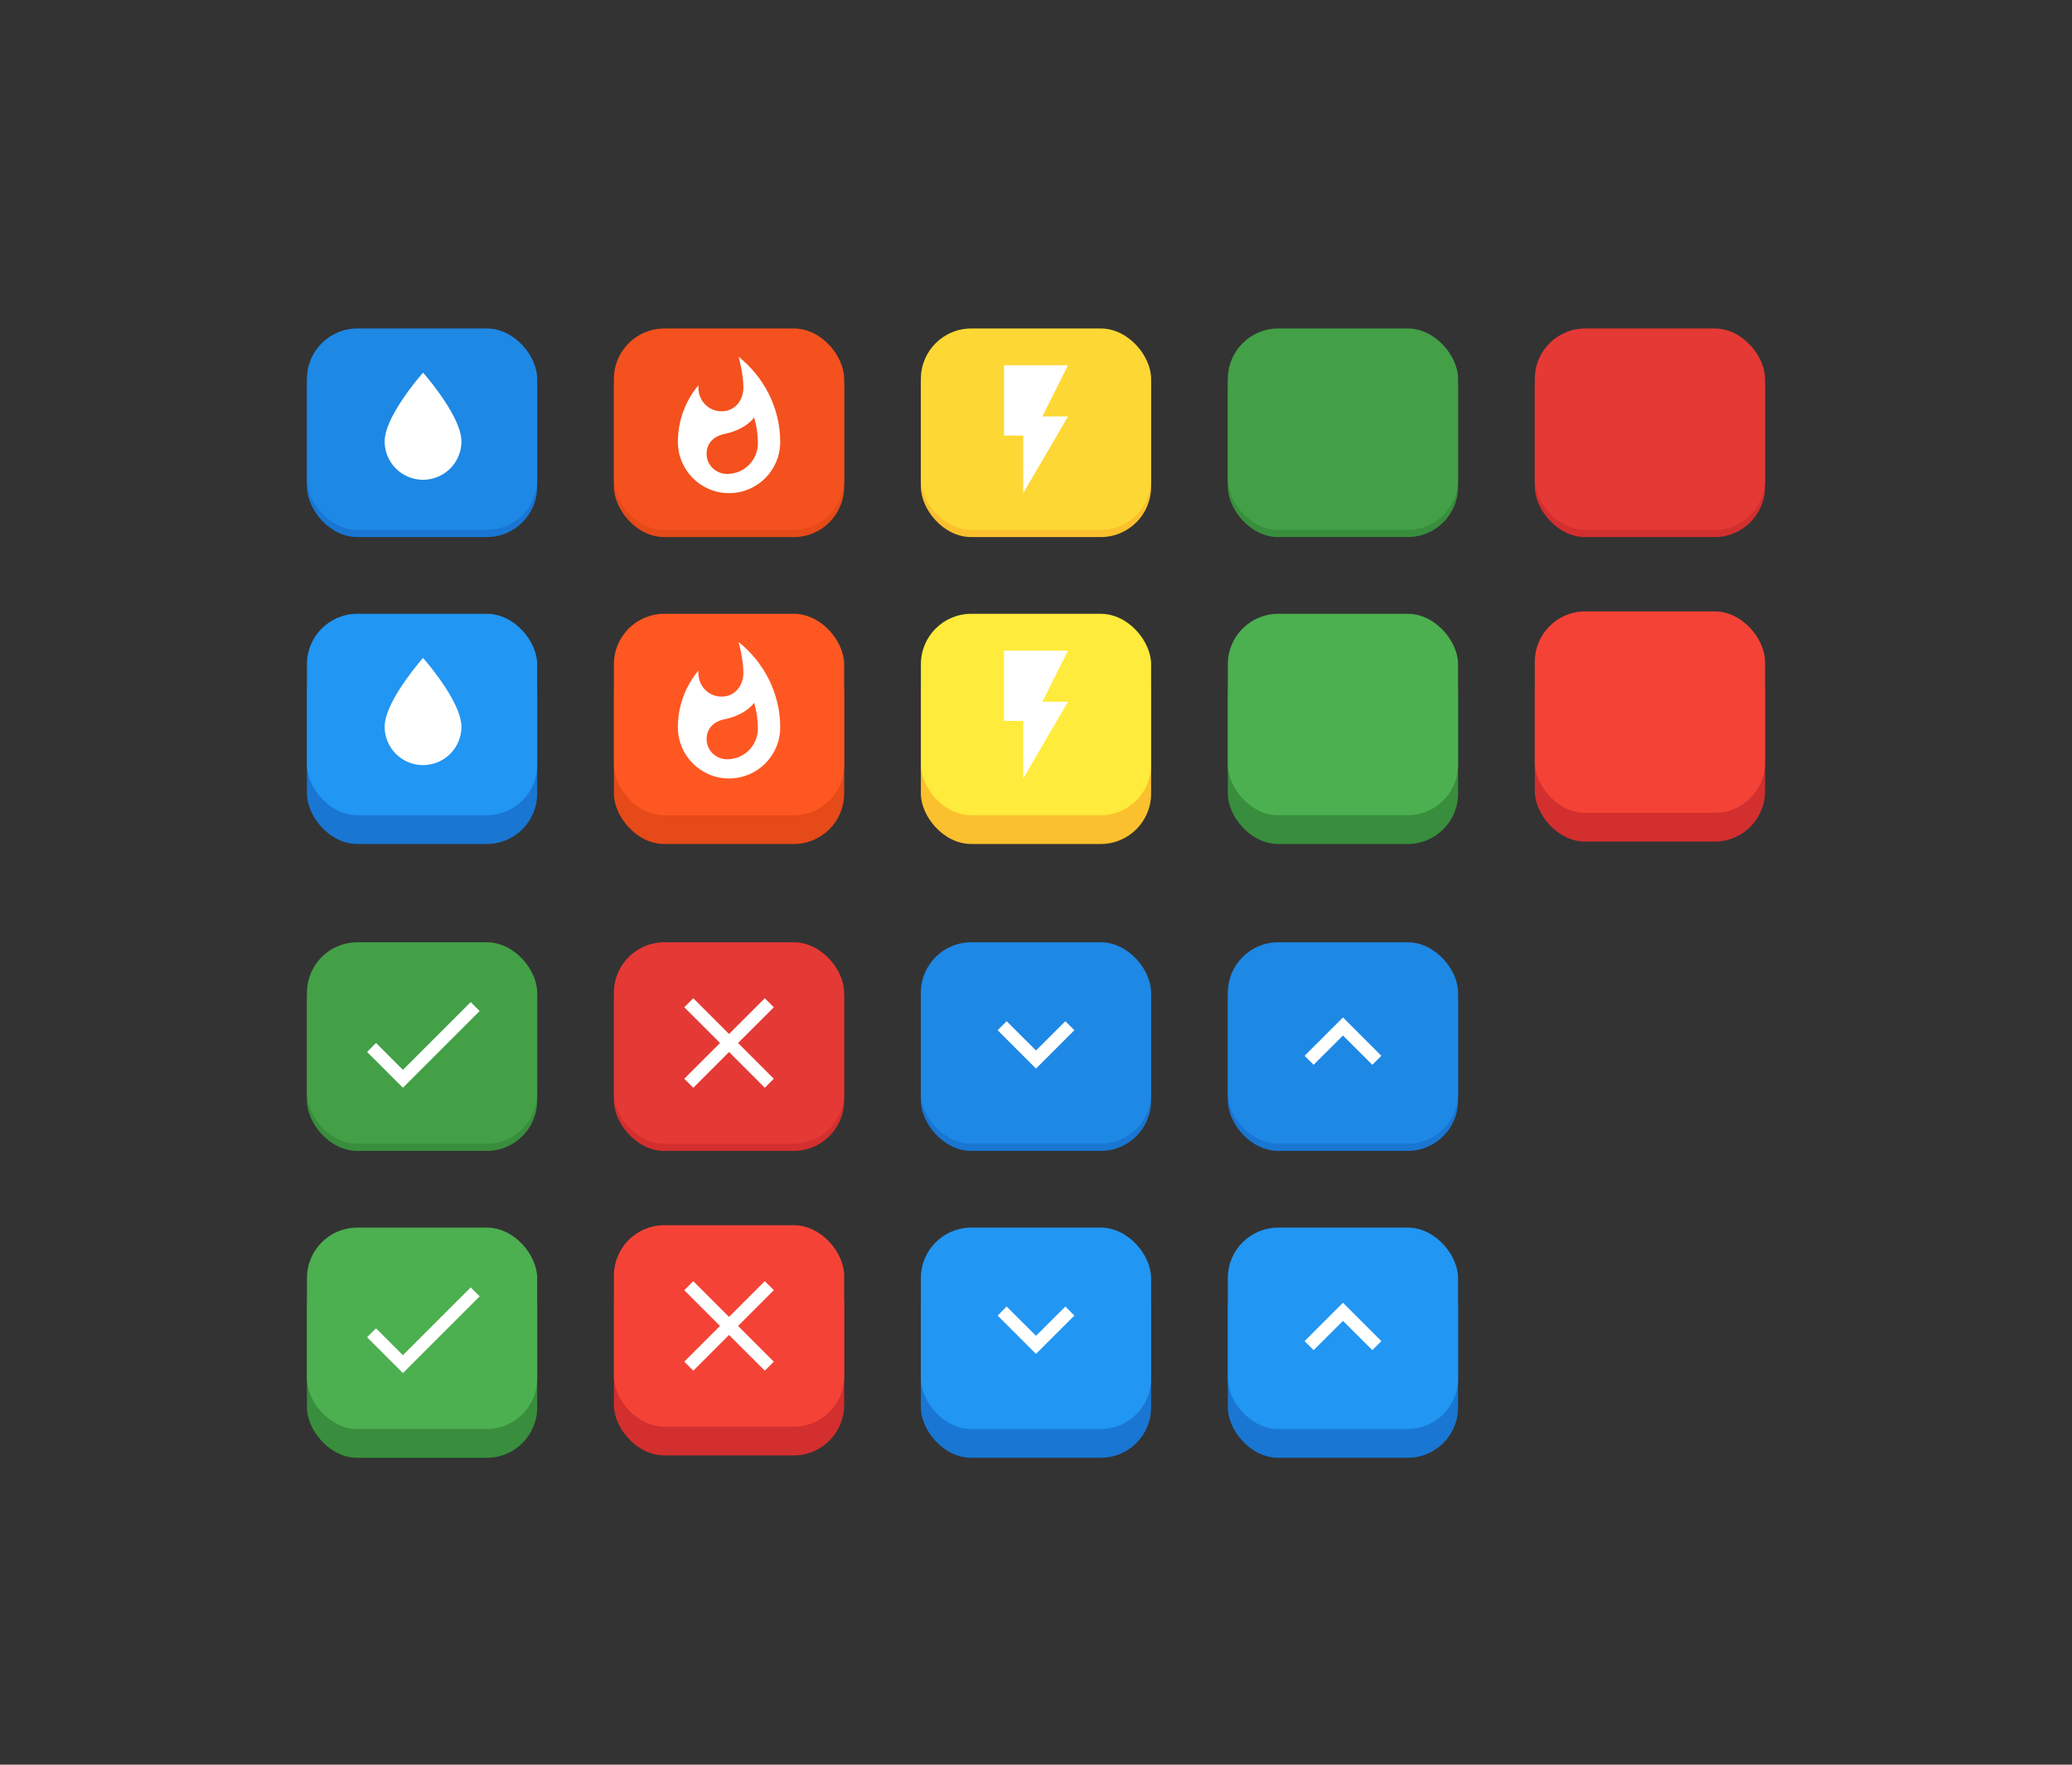 <?xml version="1.0" encoding="UTF-8" standalone="no"?>
<!-- Created with Inkscape (http://www.inkscape.org/) -->

<svg
   xmlns:dc="http://purl.org/dc/elements/1.1/"
   xmlns:cc="http://creativecommons.org/ns#"
   xmlns:rdf="http://www.w3.org/1999/02/22-rdf-syntax-ns#"
   xmlns:svg="http://www.w3.org/2000/svg"
   xmlns="http://www.w3.org/2000/svg"
   xmlns:sodipodi="http://sodipodi.sourceforge.net/DTD/sodipodi-0.dtd"
   xmlns:inkscape="http://www.inkscape.org/namespaces/inkscape"
   width="864"
   height="736"
   viewBox="0 0 864 736"
   version="1.1"
   id="svg8"
   inkscape:version="0.92.1 r15371"
   sodipodi:docname="UI.svg">
  <rect x="0" y="0" width="864" height="736" fill="#333333" stroke="none"/>
  <defs
     id="defs2" />
  <sodipodi:namedview
     id="base"
     pagecolor="#ffffff"
     bordercolor="#666666"
     borderopacity="1.0"
     inkscape:pageopacity="0.0"
     inkscape:pageshadow="2"
     inkscape:zoom="1.4281695"
     inkscape:cx="218.28572"
     inkscape:cy="444.91201"
     inkscape:document-units="px"
     inkscape:current-layer="layer1"
     showgrid="true"
     inkscape:window-width="1280"
     inkscape:window-height="1000"
     inkscape:window-x="0"
     inkscape:window-y="24"
     inkscape:window-maximized="1"
     units="px"
     fit-margin-top="128"
     fit-margin-left="128"
     fit-margin-right="128"
     fit-margin-bottom="128"
     inkscape:pagecheckerboard="false"
     inkscape:showpageshadow="true"
     showborder="true"
     borderlayer="false"
     objecttolerance="20"
     guidetolerance="10000"
     inkscape:snap-grids="true"
     inkscape:snap-to-guides="true"
     inkscape:snap-bbox="false"
     inkscape:bbox-paths="true"
     inkscape:bbox-nodes="true"
     inkscape:snap-bbox-edge-midpoints="true"
     inkscape:snap-bbox-midpoints="true">
    <inkscape:grid
       type="xygrid"
       id="grid3683"
       color="#86deff"
       opacity="0.125"
       empcolor="#000000"
       empopacity="0.251"
       spacingx="8"
       spacingy="8"
       empspacing="4"
       originx="-512"
       originy="128" />
  </sodipodi:namedview>
  <g
     inkscape:label="Capa 1"
     inkscape:groupmode="layer"
     id="layer1"
     transform="translate(-551.133,-1112.5)">
    <g
       id="g4923"
       transform="translate(640,-256)">
      <rect
         style="opacity:1;fill:#388e3c;fill-opacity:1;stroke:none;stroke-width:7.156;stroke-miterlimit:4;stroke-dasharray:none;stroke-opacity:1"
         id="rect4537"
         width="96"
         height="84"
         x="423.133"
         y="1636.5"
         ry="21" />
      <rect
         ry="21"
         y="1624.5"
         x="423.133"
         height="84"
         width="96"
         id="rect4539"
         style="opacity:1;fill:#4caf50;fill-opacity:1;stroke:none;stroke-width:7.156;stroke-miterlimit:4;stroke-dasharray:none;stroke-opacity:1" />
      <rect
         style="opacity:1;fill:#1e88e5;fill-opacity:0;stroke:none;stroke-width:7.65;stroke-miterlimit:4;stroke-dasharray:none;stroke-opacity:1"
         id="rect4541"
         width="96"
         height="96"
         x="423.133"
         y="1624.5"
         ry="0" />
    </g>
    <g
       id="g4928"
       transform="translate(640,-256)">
      <rect
         ry="21"
         y="1635.5"
         x="551.133"
         height="84"
         width="96"
         id="rect4543"
         style="opacity:1;fill:#d32f2f;fill-opacity:1;stroke:none;stroke-width:7.156;stroke-miterlimit:4;stroke-dasharray:none;stroke-opacity:1" />
      <rect
         style="opacity:1;fill:#f44336;fill-opacity:1;stroke:none;stroke-width:7.156;stroke-miterlimit:4;stroke-dasharray:none;stroke-opacity:1"
         id="rect4545"
         width="96"
         height="84"
         x="551.133"
         y="1623.5"
         ry="21" />
      <rect
         ry="0"
         y="1623.5"
         x="551.133"
         height="96"
         width="96"
         id="rect4547"
         style="opacity:1;fill:#1e88e5;fill-opacity:0;stroke:none;stroke-width:7.65;stroke-miterlimit:4;stroke-dasharray:none;stroke-opacity:1" />
    </g>
    <g
       id="g4873"
       transform="translate(640,-128)">
      <rect
         inkscape:export-ydpi="144"
         inkscape:export-xdpi="144"
         inkscape:export-filename="/home/mateo/Escritorio/robolve/res/sprites/ui/mediumButtons/greenBtnDM.png"
         ry="21"
         y="1380.5"
         x="423.133"
         height="84"
         width="96"
         id="rect4662-1"
         style="opacity:1;fill:#388e3c;fill-opacity:1;stroke:none;stroke-width:7.156;stroke-miterlimit:4;stroke-dasharray:none;stroke-opacity:1" />
      <rect
         inkscape:export-ydpi="144"
         inkscape:export-xdpi="144"
         inkscape:export-filename="/home/mateo/Escritorio/robolve/res/sprites/ui/mediumButtons/greenBtnDM.png"
         style="opacity:1;fill:#43a047;fill-opacity:1;stroke:none;stroke-width:7.156;stroke-miterlimit:4;stroke-dasharray:none;stroke-opacity:1"
         id="rect4664-2"
         width="96"
         height="84"
         x="423.133"
         y="1377.5"
         ry="21" />
      <rect
         inkscape:export-ydpi="144"
         inkscape:export-xdpi="144"
         inkscape:export-filename="/home/mateo/Escritorio/robolve/res/sprites/ui/mediumButtons/greenBtnDM.png"
         ry="0"
         y="1368.5"
         x="423.133"
         height="96"
         width="96"
         id="rect4666-7"
         style="opacity:1;fill:#1e88e5;fill-opacity:0;stroke:none;stroke-width:7.65;stroke-miterlimit:4;stroke-dasharray:none;stroke-opacity:1" />
    </g>
    <g
       id="g4868"
       transform="translate(640,-128)">
      <rect
         style="opacity:1;fill:#d32f2f;fill-opacity:1;stroke:none;stroke-width:7.156;stroke-miterlimit:4;stroke-dasharray:none;stroke-opacity:1"
         id="rect4670-0"
         width="96"
         height="84"
         x="551.133"
         y="1380.5"
         ry="21" />
      <rect
         ry="21"
         y="1377.5"
         x="551.133"
         height="84"
         width="96"
         id="rect4672-9"
         style="opacity:1;fill:#e53935;fill-opacity:1;stroke:none;stroke-width:7.156;stroke-miterlimit:4;stroke-dasharray:none;stroke-opacity:1" />
      <rect
         style="opacity:1;fill:#1e88e5;fill-opacity:0;stroke:none;stroke-width:7.65;stroke-miterlimit:4;stroke-dasharray:none;stroke-opacity:1"
         id="rect4674-3"
         width="96"
         height="96"
         x="551.133"
         y="1368.5"
         ry="0" />
    </g>
    <g
       id="g5243"
       inkscape:export-filename="/home/mateo/Escritorio/robolve/res/sprites/ui/mediumButtons/okBtnM.png"
       inkscape:export-xdpi="96"
       inkscape:export-ydpi="96">
      <g
         transform="translate(256)"
         id="g5064">
        <rect
           style="opacity:1;fill:#388e3c;fill-opacity:1;stroke:none;stroke-width:7.156;stroke-miterlimit:4;stroke-dasharray:none;stroke-opacity:1"
           id="rect5058"
           width="96"
           height="84"
           x="423.133"
           y="1636.5"
           ry="21" />
        <rect
           ry="21"
           y="1624.5"
           x="423.133"
           height="84"
           width="96"
           id="rect5060"
           style="opacity:1;fill:#4caf50;fill-opacity:1;stroke:none;stroke-width:7.156;stroke-miterlimit:4;stroke-dasharray:none;stroke-opacity:1" />
        <rect
           style="opacity:1;fill:#1e88e5;fill-opacity:0;stroke:none;stroke-width:7.65;stroke-miterlimit:4;stroke-dasharray:none;stroke-opacity:1"
           id="rect5062"
           width="96"
           height="96"
           x="423.133"
           y="1624.5"
           ry="0" />
      </g>
      <g
         transform="matrix(2.667,0,0,2.667,695.133,1634.5)"
         id="g4944"
         style="fill:#000000">
        <path
           style="fill:none"
           inkscape:connector-curvature="0"
           d="M 0,0 H 24 V 24 H 0 Z"
           id="path4930" />
        <path
           style="fill:#ffffff;fill-opacity:1"
           inkscape:connector-curvature="0"
           d="M 9,16.2 4.8,12 3.4,13.4 9,19 21,7 19.6,5.6 Z"
           id="path4932" />
      </g>
    </g>
    <g
       id="g5270">
      <g
         inkscape:export-ydpi="96"
         inkscape:export-xdpi="96"
         inkscape:export-filename="/home/mateo/Escritorio/robolve/res/sprites/ui/mediumButtons/cancelBtnM.png"
         transform="translate(256)"
         id="g5072">
        <rect
           ry="21"
           y="1635.5"
           x="551.133"
           height="84"
           width="96"
           id="rect5066"
           style="opacity:1;fill:#d32f2f;fill-opacity:1;stroke:none;stroke-width:7.156;stroke-miterlimit:4;stroke-dasharray:none;stroke-opacity:1" />
        <rect
           style="opacity:1;fill:#f44336;fill-opacity:1;stroke:none;stroke-width:7.156;stroke-miterlimit:4;stroke-dasharray:none;stroke-opacity:1"
           id="rect5068"
           width="96"
           height="84"
           x="551.133"
           y="1623.5"
           ry="21" />
        <rect
           ry="0"
           y="1623.5"
           x="551.133"
           height="96"
           width="96"
           id="rect5070"
           style="opacity:1;fill:#1e88e5;fill-opacity:0;stroke:none;stroke-width:7.65;stroke-miterlimit:4;stroke-dasharray:none;stroke-opacity:1" />
      </g>
      <g
         transform="matrix(2.667,0,0,2.667,823.133,1633.5)"
         id="g4960"
         style="fill:#000000">
        <path
           style="fill:#ffffff;fill-opacity:1"
           inkscape:connector-curvature="0"
           d="M 19,6.41 17.59,5 12,10.59 6.41,5 5,6.41 10.59,12 5,17.59 6.41,19 12,13.41 17.59,19 19,17.59 13.41,12 Z"
           id="path4946" />
        <path
           style="fill:none"
           inkscape:connector-curvature="0"
           d="M 0,0 H 24 V 24 H 0 Z"
           id="path4948" />
      </g>
    </g>
    <g
       id="g5252">
      <g
         inkscape:export-ydpi="96"
         inkscape:export-xdpi="96"
         inkscape:export-filename="/home/mateo/Escritorio/robolve/res/sprites/ui/mediumButtons/okBtnDM.png"
         id="g5080"
         transform="translate(256,128)">
        <rect
           inkscape:export-ydpi="144"
           inkscape:export-xdpi="144"
           inkscape:export-filename="/home/mateo/Escritorio/robolve/res/sprites/ui/mediumButtons/greenBtnDM.png"
           ry="21"
           y="1380.5"
           x="423.133"
           height="84"
           width="96"
           id="rect5074"
           style="opacity:1;fill:#388e3c;fill-opacity:1;stroke:none;stroke-width:7.156;stroke-miterlimit:4;stroke-dasharray:none;stroke-opacity:1" />
        <rect
           inkscape:export-ydpi="144"
           inkscape:export-xdpi="144"
           inkscape:export-filename="/home/mateo/Escritorio/robolve/res/sprites/ui/mediumButtons/greenBtnDM.png"
           style="opacity:1;fill:#43a047;fill-opacity:1;stroke:none;stroke-width:7.156;stroke-miterlimit:4;stroke-dasharray:none;stroke-opacity:1"
           id="rect5076"
           width="96"
           height="84"
           x="423.133"
           y="1377.5"
           ry="21" />
        <rect
           inkscape:export-ydpi="144"
           inkscape:export-xdpi="144"
           inkscape:export-filename="/home/mateo/Escritorio/robolve/res/sprites/ui/mediumButtons/greenBtnDM.png"
           ry="0"
           y="1368.5"
           x="423.133"
           height="96"
           width="96"
           id="rect5078"
           style="opacity:1;fill:#1e88e5;fill-opacity:0;stroke:none;stroke-width:7.65;stroke-miterlimit:4;stroke-dasharray:none;stroke-opacity:1" />
      </g>
      <g
         style="fill:#000000"
         id="g5106"
         transform="matrix(2.667,0,0,2.667,695.133,1515.5)">
        <path
           id="path5102"
           d="M 0,0 H 24 V 24 H 0 Z"
           inkscape:connector-curvature="0"
           style="fill:none" />
        <path
           id="path5104"
           d="M 9,16.2 4.8,12 3.4,13.4 9,19 21,7 19.6,5.6 Z"
           inkscape:connector-curvature="0"
           style="fill:#ffffff;fill-opacity:1" />
      </g>
    </g>
    <g
       id="g5261">
      <g
         inkscape:export-ydpi="96"
         inkscape:export-xdpi="96"
         inkscape:export-filename="/home/mateo/Escritorio/robolve/res/sprites/ui/mediumButtons/cancelBtnDM.png"
         id="g5088"
         transform="translate(256,128)">
        <rect
           style="opacity:1;fill:#d32f2f;fill-opacity:1;stroke:none;stroke-width:7.156;stroke-miterlimit:4;stroke-dasharray:none;stroke-opacity:1"
           id="rect5082"
           width="96"
           height="84"
           x="551.133"
           y="1380.5"
           ry="21" />
        <rect
           ry="21"
           y="1377.5"
           x="551.133"
           height="84"
           width="96"
           id="rect5084"
           style="opacity:1;fill:#e53935;fill-opacity:1;stroke:none;stroke-width:7.156;stroke-miterlimit:4;stroke-dasharray:none;stroke-opacity:1" />
        <rect
           style="opacity:1;fill:#1e88e5;fill-opacity:0;stroke:none;stroke-width:7.65;stroke-miterlimit:4;stroke-dasharray:none;stroke-opacity:1"
           id="rect5086"
           width="96"
           height="96"
           x="551.133"
           y="1368.5"
           ry="0" />
      </g>
      <g
         style="fill:#000000"
         id="g5118"
         transform="matrix(2.667,0,0,2.667,823.133,1515.5)">
        <path
           id="path5114"
           d="M 19,6.41 17.59,5 12,10.59 6.41,5 5,6.41 10.59,12 5,17.59 6.41,19 12,13.41 17.59,19 19,17.59 13.41,12 Z"
           inkscape:connector-curvature="0"
           style="fill:#ffffff;fill-opacity:1" />
        <path
           id="path5116"
           d="M 0,0 H 24 V 24 H 0 Z"
           inkscape:connector-curvature="0"
           style="fill:none" />
      </g>
    </g>
    <g
       id="g5306"
       inkscape:export-filename="/home/mateo/Escritorio/robolve/res/sprites/ui/mediumButtons/plusBtnM.png"
       inkscape:export-xdpi="96"
       inkscape:export-ydpi="96">
      <g
         inkscape:export-ydpi="96"
         inkscape:export-xdpi="96"
         inkscape:export-filename="/home/mateo/Escritorio/robolve/res/sprites/ui/mediumButtons/blueBtnM.png"
         id="g5142"
         transform="translate(1024)">
        <rect
           style="opacity:1;fill:#1976d2;fill-opacity:1;stroke:none;stroke-width:7.156;stroke-miterlimit:4;stroke-dasharray:none;stroke-opacity:1"
           id="rect5136"
           width="96"
           height="84"
           x="39.133"
           y="1636.5"
           ry="21" />
        <rect
           ry="21"
           y="1624.5"
           x="39.133"
           height="84"
           width="96"
           id="rect5138"
           style="opacity:1;fill:#2196f3;fill-opacity:1;stroke:none;stroke-width:7.156;stroke-miterlimit:4;stroke-dasharray:none;stroke-opacity:1" />
        <rect
           style="opacity:1;fill:#1e88e5;fill-opacity:0;stroke:none;stroke-width:7.65;stroke-miterlimit:4;stroke-dasharray:none;stroke-opacity:1"
           id="rect5140"
           width="96"
           height="96"
           x="39.133"
           y="1624.5"
           ry="0" />
      </g>
      <g
         transform="matrix(2.667,0,0,2.667,1079.133,1634.5)"
         id="g5008"
         style="fill:#000000">
        <path
           style="fill:#ffffff;fill-opacity:1"
           inkscape:connector-curvature="0"
           d="M 7.41,15.41 12,10.83 16.59,15.41 18,14 12,8 6,14 Z"
           id="path4994" />
        <path
           style="fill:none"
           inkscape:connector-curvature="0"
           d="M 0,0 H 24 V 24 H 0 Z"
           id="path4996" />
      </g>
    </g>
    <g
       id="g5279"
       inkscape:export-filename="/home/mateo/Escritorio/robolve/res/sprites/ui/mediumButtons/minusBtnM.png"
       inkscape:export-xdpi="96"
       inkscape:export-ydpi="96">
      <g
         transform="translate(896)"
         id="g5126"
         inkscape:export-filename="/home/mateo/Escritorio/robolve/res/sprites/ui/mediumButtons/minusBtnM.png"
         inkscape:export-xdpi="96"
         inkscape:export-ydpi="96">
        <rect
           ry="21"
           y="1636.5"
           x="39.133"
           height="84"
           width="96"
           id="rect5120"
           style="opacity:1;fill:#1976d2;fill-opacity:1;stroke:none;stroke-width:7.156;stroke-miterlimit:4;stroke-dasharray:none;stroke-opacity:1" />
        <rect
           style="opacity:1;fill:#2196f3;fill-opacity:1;stroke:none;stroke-width:7.156;stroke-miterlimit:4;stroke-dasharray:none;stroke-opacity:1"
           id="rect5122"
           width="96"
           height="84"
           x="39.133"
           y="1624.5"
           ry="21" />
        <rect
           ry="0"
           y="1624.5"
           x="39.133"
           height="96"
           width="96"
           id="rect5124"
           style="opacity:1;fill:#1e88e5;fill-opacity:0;stroke:none;stroke-width:7.65;stroke-miterlimit:4;stroke-dasharray:none;stroke-opacity:1" />
      </g>
      <g
         transform="matrix(2.667,0,0,2.667,951.133,1636.5)"
         id="g5024"
         style="fill:#000000">
        <path
           style="fill:#ffffff;fill-opacity:1"
           inkscape:connector-curvature="0"
           d="M 7.41,7.84 12,12.42 16.59,7.84 18,9.25 l -6,6 -6,-6 z"
           id="path5010" />
        <path
           style="fill:none"
           inkscape:connector-curvature="0"
           d="m 0,-0.75 h 24 v 24 H 0 Z"
           id="path5012" />
      </g>
    </g>
    <g
       id="g5288"
       inkscape:export-filename="/home/mateo/Escritorio/robolve/res/sprites/ui/mediumButtons/minusBtnDM.png"
       inkscape:export-xdpi="96"
       inkscape:export-ydpi="96">
      <g
         id="g5134"
         transform="translate(896,128)"
         inkscape:export-filename="/home/mateo/Escritorio/robolve/res/sprites/ui/mediumButtons/blueBtnDM.png"
         inkscape:export-xdpi="96"
         inkscape:export-ydpi="96">
        <rect
           style="opacity:1;fill:#1976d2;fill-opacity:1;stroke:none;stroke-width:7.156;stroke-miterlimit:4;stroke-dasharray:none;stroke-opacity:1"
           id="rect5128"
           width="96"
           height="84"
           x="39.133"
           y="1380.5"
           ry="21" />
        <rect
           ry="21"
           y="1377.5"
           x="39.133"
           height="84"
           width="96"
           id="rect5130"
           style="opacity:1;fill:#1e88e5;fill-opacity:1;stroke:none;stroke-width:7.156;stroke-miterlimit:4;stroke-dasharray:none;stroke-opacity:1" />
        <rect
           style="opacity:1;fill:#1e88e5;fill-opacity:0;stroke:none;stroke-width:7.65;stroke-miterlimit:4;stroke-dasharray:none;stroke-opacity:1"
           id="rect5132"
           width="96"
           height="96"
           x="39.133"
           y="1368.5"
           ry="0" />
      </g>
      <g
         style="fill:#000000"
         id="g5220"
         transform="matrix(2.667,0,0,2.667,951.133,1517.5)">
        <path
           style="fill:#ffffff;fill-opacity:1"
           id="path5216"
           d="M 7.41,7.84 12,12.42 16.59,7.84 18,9.25 l -6,6 -6,-6 z"
           inkscape:connector-curvature="0" />
        <path
           id="path5218"
           d="m 0,-0.75 h 24 v 24 H 0 Z"
           inkscape:connector-curvature="0"
           style="fill:none" />
      </g>
    </g>
    <g
       id="g5297"
       inkscape:export-filename="/home/mateo/Escritorio/robolve/res/sprites/ui/mediumButtons/plusBtnDM.png"
       inkscape:export-xdpi="96"
       inkscape:export-ydpi="96">
      <g
         inkscape:export-ydpi="96"
         inkscape:export-xdpi="96"
         inkscape:export-filename="/home/mateo/Escritorio/robolve/res/sprites/ui/mediumButtons/blueBtnDM.png"
         transform="translate(1024,128)"
         id="g5150">
        <rect
           ry="21"
           y="1380.5"
           x="39.133"
           height="84"
           width="96"
           id="rect5144"
           style="opacity:1;fill:#1976d2;fill-opacity:1;stroke:none;stroke-width:7.156;stroke-miterlimit:4;stroke-dasharray:none;stroke-opacity:1" />
        <rect
           style="opacity:1;fill:#1e88e5;fill-opacity:1;stroke:none;stroke-width:7.156;stroke-miterlimit:4;stroke-dasharray:none;stroke-opacity:1"
           id="rect5146"
           width="96"
           height="84"
           x="39.133"
           y="1377.5"
           ry="21" />
        <rect
           ry="0"
           y="1368.5"
           x="39.133"
           height="96"
           width="96"
           id="rect5148"
           style="opacity:1;fill:#1e88e5;fill-opacity:0;stroke:none;stroke-width:7.65;stroke-miterlimit:4;stroke-dasharray:none;stroke-opacity:1" />
      </g>
      <g
         style="fill:#000000"
         id="g5234"
         transform="matrix(2.667,0,0,2.667,1079.133,1515.5)">
        <path
           style="fill:#ffffff;fill-opacity:1"
           id="path5230"
           d="M 7.41,15.41 12,10.83 16.59,15.41 18,14 12,8 6,14 Z"
           inkscape:connector-curvature="0" />
        <path
           id="path5232"
           d="M 0,0 H 24 V 24 H 0 Z"
           inkscape:connector-curvature="0"
           style="fill:none" />
      </g>
    </g>
    <g
       id="g4717">
      <g
         transform="translate(640,-256)"
         inkscape:export-ydpi="96"
         inkscape:export-xdpi="96"
         inkscape:export-filename="/home/mateo/Escritorio/robolve/res/sprites/ui/mediumButtons/yellowBtnM.png"
         id="g4918">
        <rect
           style="opacity:1;fill:#fbc02d;fill-opacity:1;stroke:none;stroke-width:7.156;stroke-miterlimit:4;stroke-dasharray:none;stroke-opacity:1"
           id="rect4531"
           width="96"
           height="84"
           x="295.133"
           y="1636.5"
           ry="21" />
        <rect
           ry="21"
           y="1624.5"
           x="295.133"
           height="84"
           width="96"
           id="rect4533"
           style="opacity:1;fill:#ffeb3b;fill-opacity:1;stroke:none;stroke-width:7.156;stroke-miterlimit:4;stroke-dasharray:none;stroke-opacity:1" />
        <rect
           style="opacity:1;fill:#1e88e5;fill-opacity:0;stroke:none;stroke-width:7.65;stroke-miterlimit:4;stroke-dasharray:none;stroke-opacity:1"
           id="rect4535"
           width="96"
           height="96"
           x="295.133"
           y="1624.5"
           ry="0" />
      </g>
      <g
         transform="matrix(2.667,0,0,2.667,951.133,1378.5)"
         id="g4634"
         style="fill:#000000">
        <path
           style="fill:none"
           inkscape:connector-curvature="0"
           d="M 0,0 H 24 V 24 H 0 Z"
           id="path4620" />
        <path
           style="fill:#ffffff;fill-opacity:1"
           inkscape:connector-curvature="0"
           d="m 7,2 v 11 h 3 v 9 l 7,-12 h -4 l 4,-8 z"
           id="path4622" />
      </g>
    </g>
    <g
       id="g4744">
      <g
         transform="translate(640,-256)"
         inkscape:export-ydpi="96"
         inkscape:export-xdpi="96"
         inkscape:export-filename="/home/mateo/Escritorio/robolve/res/sprites/ui/mediumButtons/redBtnM.png"
         id="g4908">
        <rect
           ry="21"
           y="1636.5"
           x="167.133"
           height="84"
           width="96"
           id="rect4525"
           style="opacity:1;fill:#e64a19;fill-opacity:1;stroke:none;stroke-width:7.156;stroke-miterlimit:4;stroke-dasharray:none;stroke-opacity:1" />
        <rect
           style="opacity:1;fill:#ff5722;fill-opacity:1;stroke:none;stroke-width:7.156;stroke-miterlimit:4;stroke-dasharray:none;stroke-opacity:1"
           id="rect4527"
           width="96"
           height="84"
           x="167.133"
           y="1624.5"
           ry="21" />
        <rect
           ry="0"
           y="1624.5"
           x="167.133"
           height="96"
           width="96"
           id="rect4529"
           style="opacity:1;fill:#1e88e5;fill-opacity:0;stroke:none;stroke-width:7.65;stroke-miterlimit:4;stroke-dasharray:none;stroke-opacity:1" />
      </g>
      <g
         transform="matrix(2.667,0,0,2.667,823.133,1378.5)"
         id="g4650"
         style="fill:#000000">
        <path
           style="fill:#ffffff;fill-opacity:1"
           inkscape:connector-curvature="0"
           d="m 13.5,0.67 c 0,0 0.74,2.65 0.74,4.8 0,2.06 -1.35,3.73 -3.41,3.73 C 8.76,9.2 7.2,7.53 7.2,5.47 L 7.23,5.11 C 5.21,7.51 4,10.62 4,14 c 0,4.42 3.58,8 8,8 4.42,0 8,-3.58 8,-8 C 20,8.61 17.41,3.8 13.5,0.67 Z M 11.71,19 c -1.78,0 -3.22,-1.4 -3.22,-3.14 0,-1.62 1.05,-2.76 2.81,-3.12 1.77,-0.36 3.6,-1.21 4.62,-2.58 0.39,1.29 0.59,2.65 0.59,4.04 0,2.65 -2.15,4.8 -4.8,4.8 z"
           id="path4636" />
        <path
           style="fill:none"
           inkscape:connector-curvature="0"
           d="M 0,0 H 24 V 24 H 0 Z"
           id="path4638" />
      </g>
    </g>
    <g
       id="g4753">
      <g
         transform="translate(640,-256)"
         inkscape:export-ydpi="96"
         inkscape:export-xdpi="96"
         inkscape:export-filename="/home/mateo/Escritorio/robolve/res/sprites/ui/mediumButtons/blueBtnM.png"
         id="g4913">
        <rect
           style="opacity:1;fill:#1976d2;fill-opacity:1;stroke:none;stroke-width:7.156;stroke-miterlimit:4;stroke-dasharray:none;stroke-opacity:1"
           id="rect4519"
           width="96"
           height="84"
           x="39.133"
           y="1636.5"
           ry="21" />
        <rect
           ry="21"
           y="1624.5"
           x="39.133"
           height="84"
           width="96"
           id="rect4521"
           style="opacity:1;fill:#2196f3;fill-opacity:1;stroke:none;stroke-width:7.156;stroke-miterlimit:4;stroke-dasharray:none;stroke-opacity:1" />
        <rect
           style="opacity:1;fill:#1e88e5;fill-opacity:0;stroke:none;stroke-width:7.65;stroke-miterlimit:4;stroke-dasharray:none;stroke-opacity:1"
           id="rect4523"
           width="96"
           height="96"
           x="39.133"
           y="1624.5"
           ry="0" />
      </g>
      <g
         transform="matrix(2.667,0,0,2.667,-2513.995,-2860.167)"
         id="g4662">
        <path
           style="fill:#ffffff;fill-opacity:1"
           id="path4609"
           d="m 1215.423,1609.21 a 6,6 0 0 1 -6,-6 c 0,-4 6,-10.75 6,-10.75 0,0 6,6.75 6,10.75 a 6,6 0 0 1 -6,6 z"
           inkscape:connector-curvature="0" />
        <path
           id="path4654"
           d="m 1203.423,1589.5 h 24 v 24 h -24 z"
           inkscape:connector-curvature="0"
           style="fill:none" />
      </g>
    </g>
    <g
       id="g4762">
      <g
         inkscape:export-ydpi="96"
         inkscape:export-xdpi="96"
         inkscape:export-filename="/home/mateo/Escritorio/robolve/res/sprites/ui/mediumButtons/blueBtnDM.png"
         transform="translate(640,-128)"
         id="g4888">
        <rect
           ry="21"
           y="1380.5"
           x="39.133"
           height="84"
           width="96"
           id="rect4638-3"
           style="opacity:1;fill:#1976d2;fill-opacity:1;stroke:none;stroke-width:7.156;stroke-miterlimit:4;stroke-dasharray:none;stroke-opacity:1" />
        <rect
           style="opacity:1;fill:#1e88e5;fill-opacity:1;stroke:none;stroke-width:7.156;stroke-miterlimit:4;stroke-dasharray:none;stroke-opacity:1"
           id="rect4640-6"
           width="96"
           height="84"
           x="39.133"
           y="1377.5"
           ry="21" />
        <rect
           ry="0"
           y="1368.5"
           x="39.133"
           height="96"
           width="96"
           id="rect4642-7"
           style="opacity:1;fill:#1e88e5;fill-opacity:0;stroke:none;stroke-width:7.65;stroke-miterlimit:4;stroke-dasharray:none;stroke-opacity:1" />
      </g>
      <g
         id="g4696"
         transform="matrix(2.667,0,0,2.667,-2513.995,-2979.167)">
        <path
           inkscape:connector-curvature="0"
           d="m 1215.423,1609.21 a 6,6 0 0 1 -6,-6 c 0,-4 6,-10.75 6,-10.75 0,0 6,6.75 6,10.75 a 6,6 0 0 1 -6,6 z"
           id="path4692"
           style="fill:#ffffff;fill-opacity:1" />
        <path
           style="fill:none"
           inkscape:connector-curvature="0"
           d="m 1203.423,1589.5 h 24 v 24 h -24 z"
           id="path4694" />
      </g>
    </g>
    <g
       id="g4735">
      <g
         inkscape:export-ydpi="96"
         inkscape:export-xdpi="96"
         inkscape:export-filename="/home/mateo/Escritorio/robolve/res/sprites/ui/mediumButtons/redBtnDM.png"
         transform="translate(640,-128)"
         id="g4883">
        <rect
           style="opacity:1;fill:#e64a19;fill-opacity:1;stroke:none;stroke-width:7.156;stroke-miterlimit:4;stroke-dasharray:none;stroke-opacity:1"
           id="rect4646-5"
           width="96"
           height="84"
           x="167.133"
           y="1380.5"
           ry="21" />
        <rect
           ry="21"
           y="1377.5"
           x="167.133"
           height="84"
           width="96"
           id="rect4648-3"
           style="opacity:1;fill:#f4511e;fill-opacity:1;stroke:none;stroke-width:7.156;stroke-miterlimit:4;stroke-dasharray:none;stroke-opacity:1" />
        <rect
           style="opacity:1;fill:#1e88e5;fill-opacity:0;stroke:none;stroke-width:7.65;stroke-miterlimit:4;stroke-dasharray:none;stroke-opacity:1"
           id="rect4650-5"
           width="96"
           height="96"
           x="167.133"
           y="1368.5"
           ry="0" />
      </g>
      <g
         style="fill:#000000"
         id="g4702"
         transform="matrix(2.667,0,0,2.667,823.133,1259.5)">
        <path
           id="path4698"
           d="m 13.5,0.67 c 0,0 0.74,2.65 0.74,4.8 0,2.06 -1.35,3.73 -3.41,3.73 C 8.76,9.2 7.2,7.53 7.2,5.47 L 7.23,5.11 C 5.21,7.51 4,10.62 4,14 c 0,4.42 3.58,8 8,8 4.42,0 8,-3.58 8,-8 C 20,8.61 17.41,3.8 13.5,0.67 Z M 11.71,19 c -1.78,0 -3.22,-1.4 -3.22,-3.14 0,-1.62 1.05,-2.76 2.81,-3.12 1.77,-0.36 3.6,-1.21 4.62,-2.58 0.39,1.29 0.59,2.65 0.59,4.04 0,2.65 -2.15,4.8 -4.8,4.8 z"
           inkscape:connector-curvature="0"
           style="fill:#ffffff;fill-opacity:1" />
        <path
           id="path4700"
           d="M 0,0 H 24 V 24 H 0 Z"
           inkscape:connector-curvature="0"
           style="fill:none" />
      </g>
    </g>
    <g
       id="g4726">
      <g
         inkscape:export-ydpi="96"
         inkscape:export-xdpi="96"
         inkscape:export-filename="/home/mateo/Escritorio/robolve/res/sprites/ui/mediumButtons/yellowBtnDM.png"
         transform="translate(640,-128)"
         id="g4878">
        <rect
           ry="21"
           y="1380.5"
           x="295.133"
           height="84"
           width="96"
           id="rect4654-6"
           style="opacity:1;fill:#fbc02d;fill-opacity:1;stroke:none;stroke-width:7.156;stroke-miterlimit:4;stroke-dasharray:none;stroke-opacity:1" />
        <rect
           style="opacity:1;fill:#fdd835;fill-opacity:1;stroke:none;stroke-width:7.156;stroke-miterlimit:4;stroke-dasharray:none;stroke-opacity:1"
           id="rect4656-2"
           width="96"
           height="84"
           x="295.133"
           y="1377.5"
           ry="21" />
        <rect
           ry="0"
           y="1368.5"
           x="295.133"
           height="96"
           width="96"
           id="rect4658-9"
           style="opacity:1;fill:#1e88e5;fill-opacity:0;stroke:none;stroke-width:7.65;stroke-miterlimit:4;stroke-dasharray:none;stroke-opacity:1" />
      </g>
      <g
         style="fill:#000000"
         id="g4708"
         transform="matrix(2.667,0,0,2.667,951.133,1259.5)">
        <path
           id="path4704"
           d="M 0,0 H 24 V 24 H 0 Z"
           inkscape:connector-curvature="0"
           style="fill:none" />
        <path
           id="path4706"
           d="m 7,2 v 11 h 3 v 9 l 7,-12 h -4 l 4,-8 z"
           inkscape:connector-curvature="0"
           style="fill:#ffffff;fill-opacity:1" />
      </g>
    </g>
  </g>
</svg>
